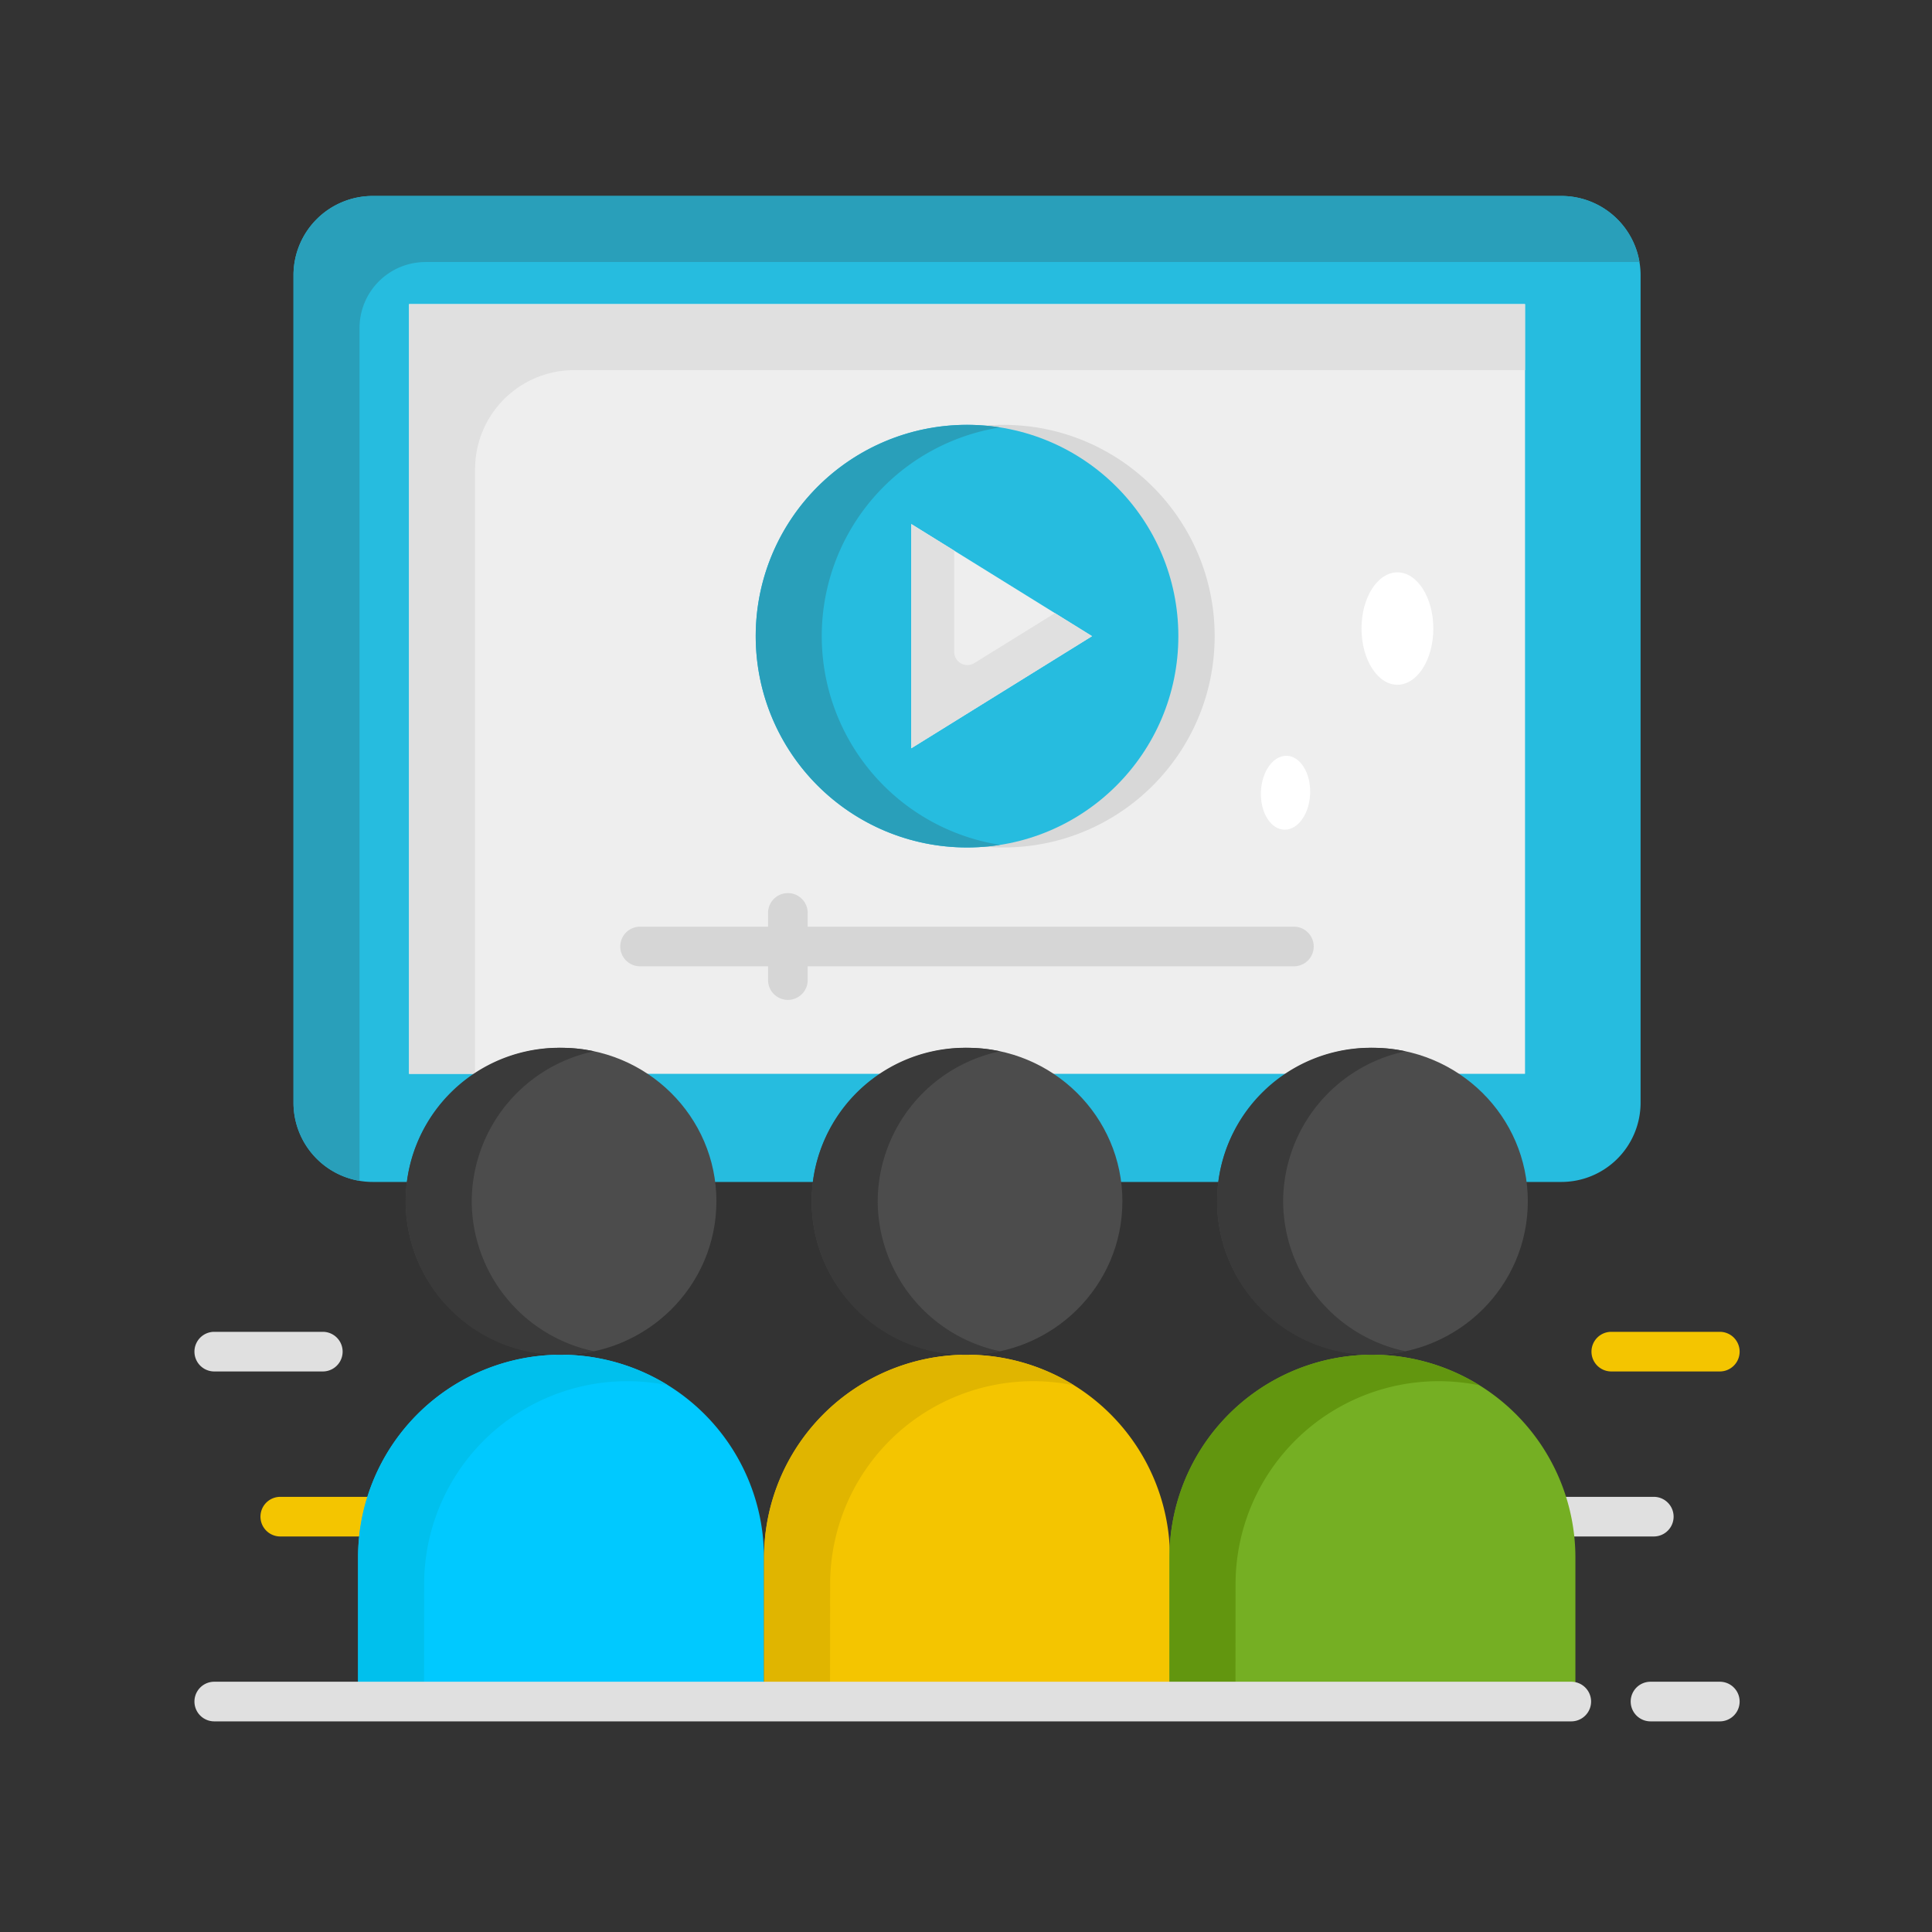<svg xmlns="http://www.w3.org/2000/svg" width="80" height="80" viewBox="0 0 80 80">
  <rect x="0" y="0" width="80" height="80" fill="#333333" stroke="none"/>
  <g id="Group_37856" data-name="Group 37856" transform="translate(-409 -679)">
    <rect id="Rectangle_15325" data-name="Rectangle 15325" width="80" height="80" transform="translate(409 679)" fill="none"/>
    <g id="video" transform="translate(417.052 684.115)">
      <g id="Group_37836" data-name="Group 37836" transform="translate(0 3)">
        <g id="Group_37802" data-name="Group 37802" transform="translate(0 47.033)">
          <g id="Group_37800" data-name="Group 37800" transform="translate(2.734 6.833)">
            <path id="Path_25174" data-name="Path 25174" d="M26.682,398.641H20.82a.82.82,0,0,1,0-1.641h5.862a.82.82,0,0,1,0,1.641Z" transform="translate(-20 -397)" fill="#f4c500"/>
          </g>
          <g id="Group_37801" data-name="Group 37801">
            <path id="Path_25175" data-name="Path 25175" d="M5.315,348.663H.82a.82.82,0,1,1,0-1.641H5.315a.82.82,0,1,1,0,1.641Z" transform="translate(0 -347.022)" fill="#e0e0e0"/>
          </g>
        </g>
        <g id="Group_37805" data-name="Group 37805" transform="translate(53.746 47.033)">
          <g id="Group_37803" data-name="Group 37803" transform="translate(0 6.833)">
            <path id="Path_25176" data-name="Path 25176" d="M399.807,398.641h-5.862a.82.82,0,1,1,0-1.641h5.862a.82.82,0,1,1,0,1.641Z" transform="translate(-393.125 -397)" fill="#e0e0e0"/>
          </g>
          <g id="Group_37804" data-name="Group 37804" transform="translate(4.101)">
            <path id="Path_25177" data-name="Path 25177" d="M428.44,348.663h-4.494a.82.82,0,1,1,0-1.641h4.494a.82.82,0,1,1,0,1.641Z" transform="translate(-423.125 -347.022)" fill="#f4c500"/>
          </g>
        </g>
        <g id="XMLID_32_" transform="translate(4.101)">
          <g id="Group_37807" data-name="Group 37807">
            <g id="XMLID_34_" transform="translate(0 0)">
              <path id="Path_25178" data-name="Path 25178" d="M82.5,43.827H33.281A3.281,3.281,0,0,1,30,40.546V6.281A3.281,3.281,0,0,1,33.281,3H82.5A3.281,3.281,0,0,1,85.78,6.281V40.546A3.281,3.281,0,0,1,82.5,43.827Z" transform="translate(-30 -3)" fill="#26bcdf"/>
            </g>
            <g id="Group_37806" data-name="Group 37806">
              <path id="Path_25179" data-name="Path 25179" d="M35.469,5.734H85.733A3.281,3.281,0,0,0,82.5,3H33.281A3.281,3.281,0,0,0,30,6.281V40.546a3.281,3.281,0,0,0,2.734,3.235V8.469a2.734,2.734,0,0,1,2.734-2.734Z" transform="translate(-30 -3)" fill="#299fba"/>
            </g>
          </g>
          <g id="Group_37810" data-name="Group 37810" transform="translate(4.785 4.478)">
            <g id="Group_37808" data-name="Group 37808">
              <path id="Path_25180" data-name="Path 25180" d="M65,35.752h46.21V67.624H65Z" transform="translate(-65 -35.752)" fill="#eee"/>
            </g>
            <g id="Group_37809" data-name="Group 37809">
              <path id="Path_25181" data-name="Path 25181" d="M71.836,38.486H111.21V35.752H65V67.624h2.734V42.588A4.1,4.1,0,0,1,71.836,38.486Z" transform="translate(-65 -35.752)" fill="#e0e0e0"/>
            </g>
          </g>
        </g>
        <g id="Group_37832" data-name="Group 37832" transform="translate(6.777 35.272)">
          <g id="Group_37817" data-name="Group 37817">
            <g id="Group_37813" data-name="Group 37813" transform="translate(0 12.711)">
              <g id="Group_37811" data-name="Group 37811">
                <path id="Path_25182" data-name="Path 25182" d="M49.57,368.331H66.376v-5.956a8.4,8.4,0,0,0-16.806,0v5.956Z" transform="translate(-49.57 -353.972)" fill="#00c9ff"/>
              </g>
              <g id="Group_37812" data-name="Group 37812" transform="translate(0)">
                <path id="Path_25183" data-name="Path 25183" d="M52.305,363.469a8.41,8.41,0,0,1,10.1-8.231,8.4,8.4,0,0,0-12.838,7.137v5.956h2.734Z" transform="translate(-49.571 -353.972)" fill="#00c0ed"/>
              </g>
            </g>
            <g id="Group_37816" data-name="Group 37816" transform="translate(1.97)">
              <g id="Group_37814" data-name="Group 37814" transform="translate(0 0)">
                <ellipse id="Ellipse_2505" data-name="Ellipse 2505" cx="6.433" cy="6.355" rx="6.433" ry="6.355" fill="#4c4c4c"/>
              </g>
              <g id="Group_37815" data-name="Group 37815" transform="translate(0)">
                <path id="Path_25184" data-name="Path 25184" d="M66.713,267.355a6.375,6.375,0,0,1,5.066-6.21A6.525,6.525,0,0,0,70.412,261a6.356,6.356,0,1,0,0,12.711,6.533,6.533,0,0,0,1.367-.145A6.375,6.375,0,0,1,66.713,267.355Z" transform="translate(-63.979 -261)" fill="#3a3a3a"/>
              </g>
            </g>
          </g>
          <g id="Group_37824" data-name="Group 37824" transform="translate(16.811)">
            <g id="Group_37820" data-name="Group 37820" transform="translate(0 12.711)">
              <g id="Group_37818" data-name="Group 37818">
                <path id="Path_25185" data-name="Path 25185" d="M172.534,368.331H189.34v-5.956a8.4,8.4,0,0,0-16.806,0v5.956Z" transform="translate(-172.534 -353.972)" fill="#f4c500"/>
              </g>
              <g id="Group_37819" data-name="Group 37819" transform="translate(0)">
                <path id="Path_25186" data-name="Path 25186" d="M175.269,363.469a8.41,8.41,0,0,1,10.1-8.231,8.4,8.4,0,0,0-12.838,7.137v5.956h2.734Z" transform="translate(-172.535 -353.972)" fill="#e0b500"/>
              </g>
            </g>
            <g id="Group_37823" data-name="Group 37823" transform="translate(1.97)">
              <g id="Group_37821" data-name="Group 37821" transform="translate(0 0)">
                <ellipse id="Ellipse_2506" data-name="Ellipse 2506" cx="6.433" cy="6.355" rx="6.433" ry="6.355" fill="#4c4c4c"/>
              </g>
              <g id="Group_37822" data-name="Group 37822">
                <path id="Path_25187" data-name="Path 25187" d="M189.677,267.355a6.375,6.375,0,0,1,5.066-6.21,6.525,6.525,0,0,0-1.367-.145,6.356,6.356,0,1,0,0,12.711,6.533,6.533,0,0,0,1.367-.145A6.375,6.375,0,0,1,189.677,267.355Z" transform="translate(-186.943 -261)" fill="#3a3a3a"/>
              </g>
            </g>
          </g>
          <g id="Group_37831" data-name="Group 37831" transform="translate(33.599)">
            <g id="Group_37827" data-name="Group 37827" transform="translate(0 12.711)">
              <g id="Group_37825" data-name="Group 37825">
                <path id="Path_25188" data-name="Path 25188" d="M295.332,368.331h16.806v-5.956a8.4,8.4,0,0,0-16.806,0v5.956Z" transform="translate(-295.332 -353.972)" fill="#75af23"/>
              </g>
              <g id="Group_37826" data-name="Group 37826" transform="translate(0)">
                <path id="Path_25189" data-name="Path 25189" d="M298.067,363.469a8.41,8.41,0,0,1,10.1-8.231,8.4,8.4,0,0,0-12.838,7.137v5.956h2.734Z" transform="translate(-295.333 -353.972)" fill="#62960f"/>
              </g>
            </g>
            <g id="Group_37830" data-name="Group 37830" transform="translate(1.97)">
              <g id="Group_37828" data-name="Group 37828" transform="translate(0 0)">
                <ellipse id="Ellipse_2507" data-name="Ellipse 2507" cx="6.433" cy="6.355" rx="6.433" ry="6.355" fill="#4c4c4c"/>
              </g>
              <g id="Group_37829" data-name="Group 37829">
                <path id="Path_25190" data-name="Path 25190" d="M312.475,267.355a6.375,6.375,0,0,1,5.066-6.21,6.525,6.525,0,0,0-1.367-.145,6.356,6.356,0,1,0,0,12.711,6.533,6.533,0,0,0,1.367-.145A6.375,6.375,0,0,1,312.475,267.355Z" transform="translate(-309.741 -261)" fill="#3a3a3a"/>
              </g>
            </g>
          </g>
        </g>
        <g id="Group_37835" data-name="Group 37835" transform="translate(0 61.522)">
          <g id="Group_37833" data-name="Group 37833" transform="translate(59.472)">
            <path id="Path_25191" data-name="Path 25191" d="M438.7,454.641h-2.87a.82.82,0,1,1,0-1.641h2.87a.82.82,0,1,1,0,1.641Z" transform="translate(-435.01 -453)" fill="#e0e0e0"/>
          </g>
          <g id="Group_37834" data-name="Group 37834">
            <path id="Path_25192" data-name="Path 25192" d="M57.011,454.641H.82A.82.82,0,1,1,.82,453H57.011a.82.82,0,1,1,0,1.641Z" transform="translate(0 -453)" fill="#e0e0e0"/>
          </g>
        </g>
      </g>
      <g id="Group_37843" data-name="Group 37843" transform="translate(17.636 12.477)">
        <g id="Group_37842" data-name="Group 37842" transform="translate(5.605)">
          <g id="Group_37837" data-name="Group 37837" transform="translate(1.504)">
            <circle id="Ellipse_2508" data-name="Ellipse 2508" cx="8.75" cy="8.75" r="8.75" fill="#d8d8d8"/>
          </g>
          <g id="Group_37838" data-name="Group 37838">
            <circle id="Ellipse_2509" data-name="Ellipse 2509" cx="8.75" cy="8.75" r="8.75" fill="#26bcdf"/>
          </g>
          <g id="Group_37839" data-name="Group 37839">
            <path id="Path_25193" data-name="Path 25193" d="M172.734,81.066a8.751,8.751,0,0,1,7.383-8.643,8.75,8.75,0,1,0,0,17.285A8.751,8.751,0,0,1,172.734,81.066Z" transform="translate(-170 -72.316)" fill="#299fba"/>
          </g>
          <g id="Group_37840" data-name="Group 37840" transform="translate(6.441 4.107)">
            <path id="Path_25194" data-name="Path 25194" d="M217.115,111.642v-9.285L224.6,107Z" transform="translate(-217.115 -102.357)" fill="#eee"/>
          </g>
          <g id="Group_37841" data-name="Group 37841" transform="translate(6.441 4.107)">
            <path id="Path_25195" data-name="Path 25195" d="M218.892,107.652v-4.194l-1.777-1.1v9.285L224.6,107l-1.537-.953-3.34,2.07A.547.547,0,0,1,218.892,107.652Z" transform="translate(-217.115 -102.357)" fill="#e0e0e0"/>
          </g>
        </g>
        <path id="Path_25196" data-name="Path 25196" d="M156.89,215.536H136.757v-.57a.82.82,0,1,0-1.641,0v.57h-5.3a.82.82,0,0,0,0,1.641h5.3v.57a.82.82,0,1,0,1.641,0v-.57H156.89a.82.82,0,0,0,0-1.641Z" transform="translate(-129 -194.756)" fill="#d6d6d6"/>
      </g>
      <g id="Group_37844" data-name="Group 37844" transform="translate(44.159 26.18)">
        <path id="Path_25197" data-name="Path 25197" d="M323,174.215c.033.842.516,1.463,1.079,1.388s.993-.819.96-1.661-.516-1.463-1.079-1.388S322.969,173.373,323,174.215Z" transform="translate(-323 -172.548)" fill="#fff"/>
      </g>
      <g id="Group_37845" data-name="Group 37845" transform="translate(48.325 18.585)">
        <ellipse id="Ellipse_2510" data-name="Ellipse 2510" cx="1.487" cy="2.327" rx="1.487" ry="2.327" fill="#fff"/>
      </g>
    </g>
  </g>
</svg>
